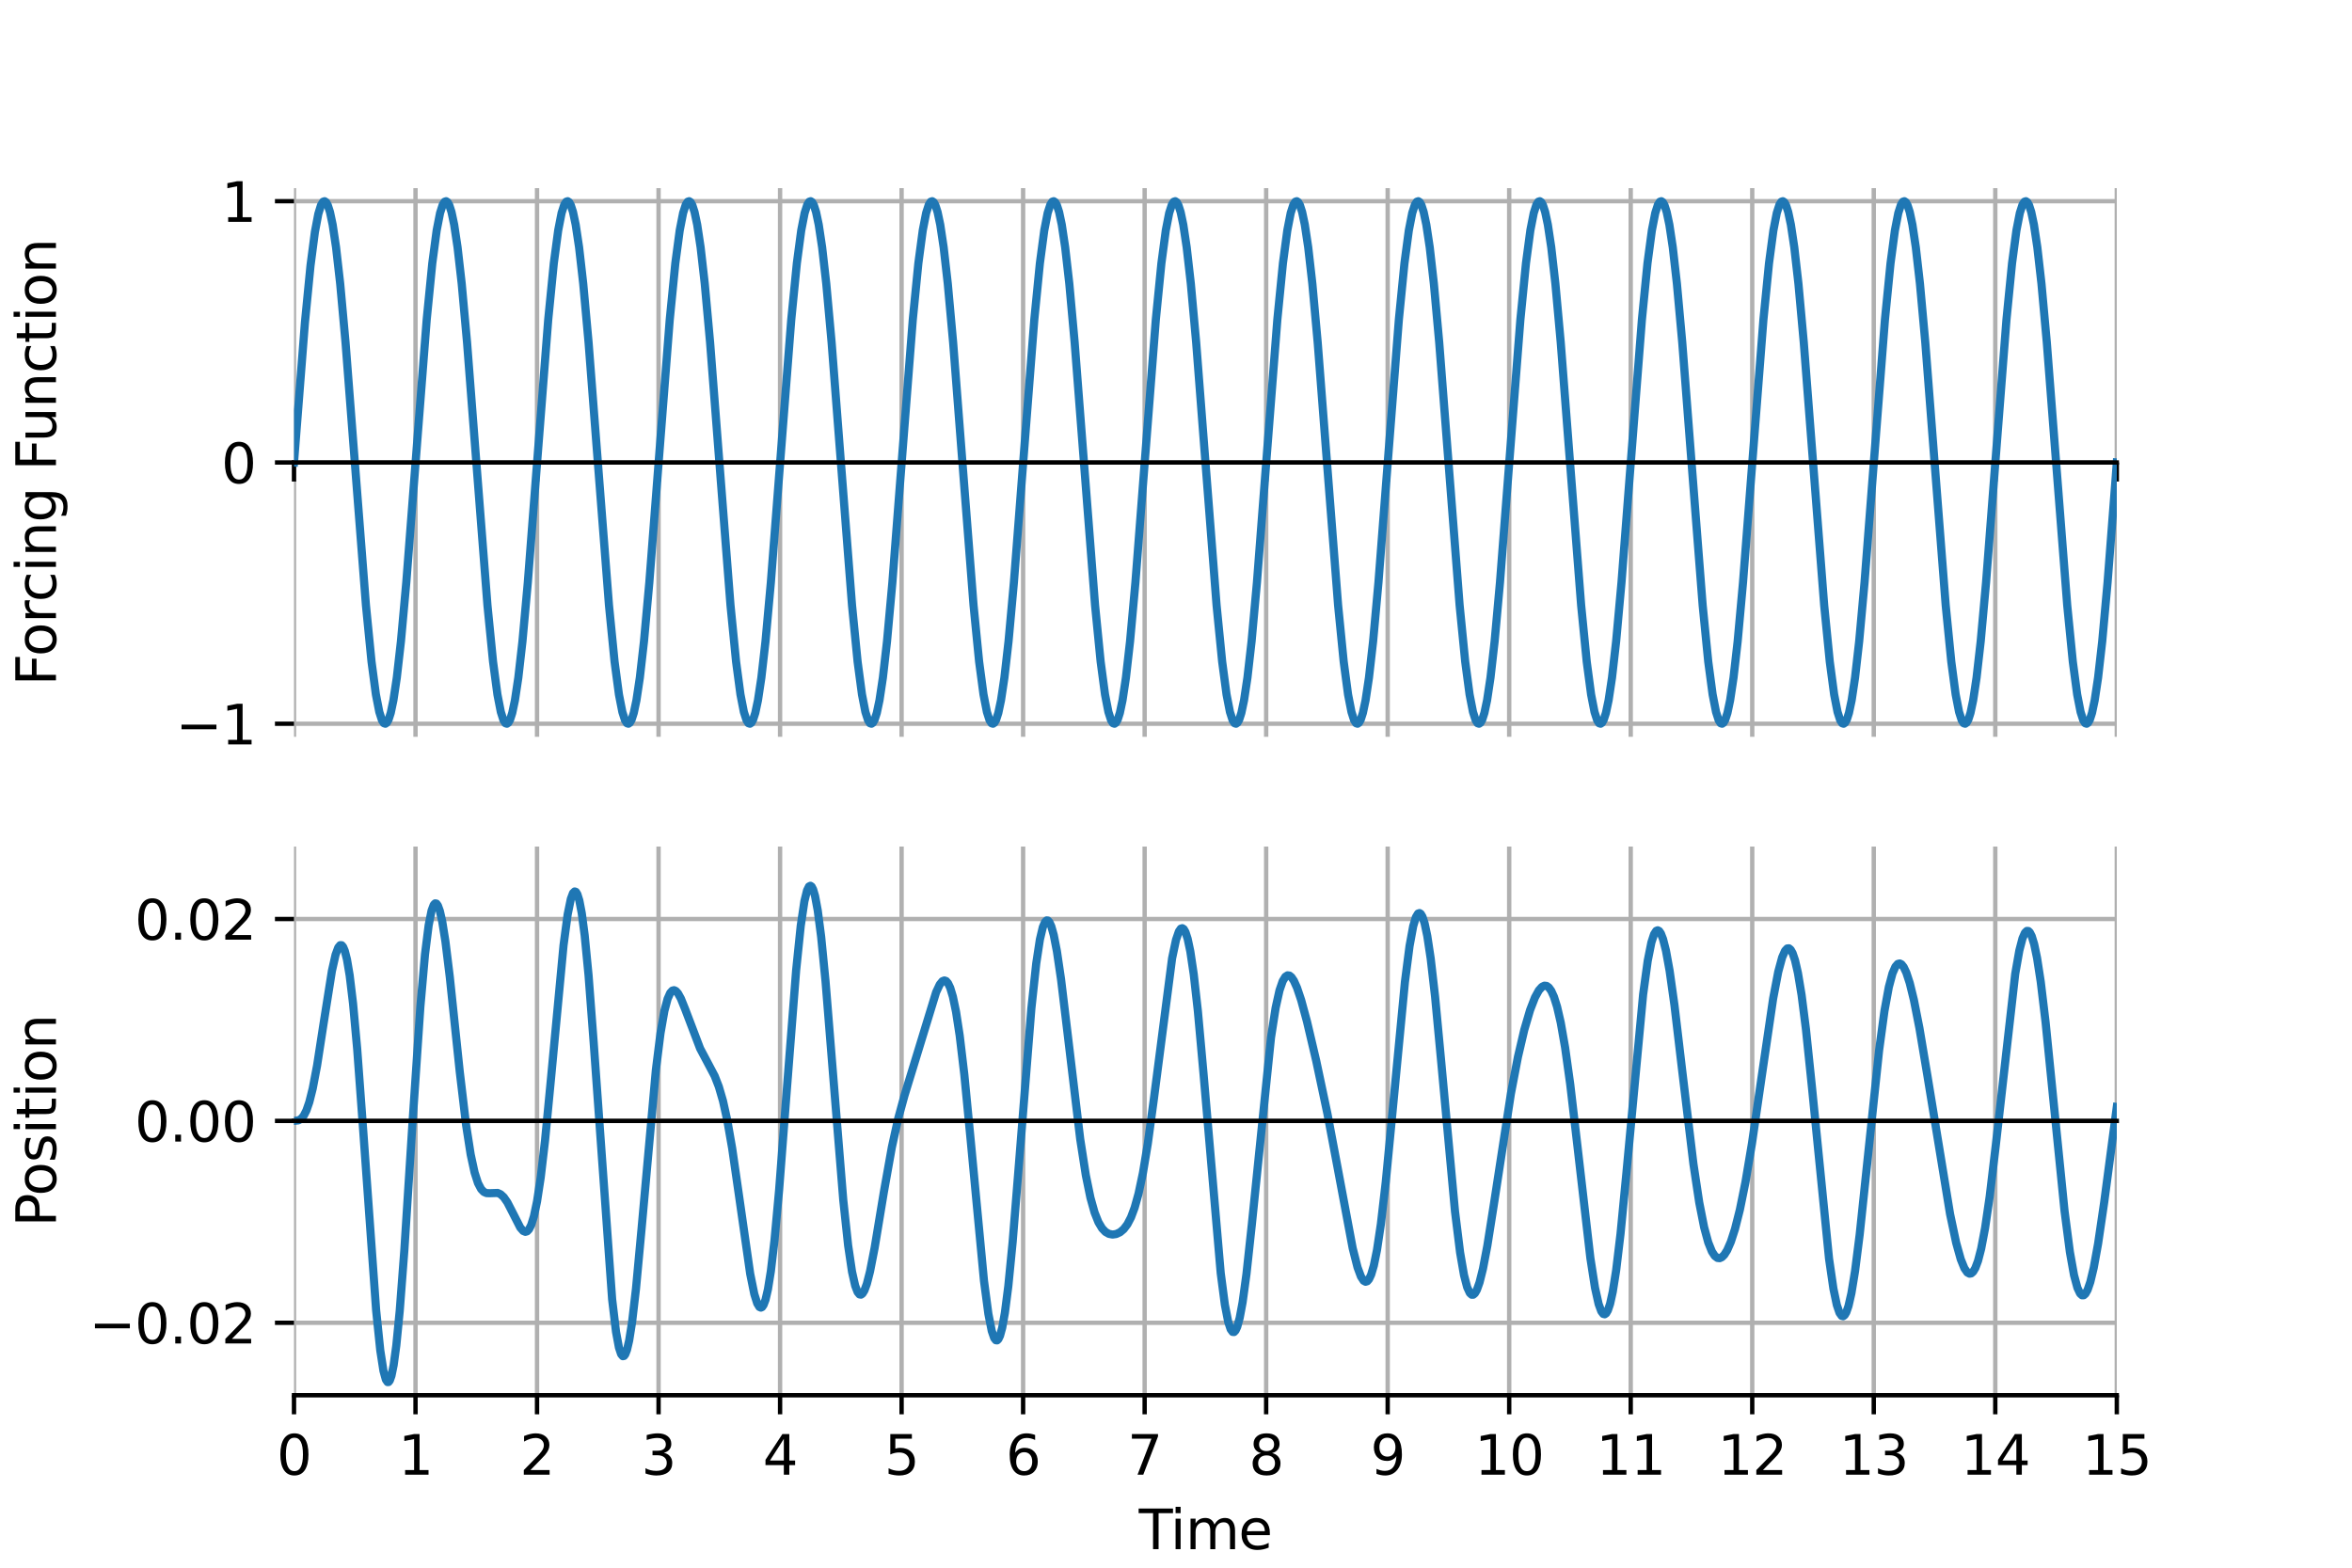 <?xml version="1.0" encoding="utf-8" standalone="no"?>
<!DOCTYPE svg PUBLIC "-//W3C//DTD SVG 1.1//EN"
  "http://www.w3.org/Graphics/SVG/1.1/DTD/svg11.dtd">
<svg xmlns:xlink="http://www.w3.org/1999/xlink" width="432pt" height="288pt" viewBox="0 0 432 288" xmlns="http://www.w3.org/2000/svg" version="1.1">
 <defs>
  <style type="text/css">*{stroke-linejoin: round; stroke-linecap: butt}</style>
 </defs>
 <g id="figure_1">
  <g id="patch_1">
   <path d="M 0 288 
L 432 288 
L 432 0 
L 0 0 
z
" style="fill: #ffffff"/>
  </g>
  <g id="axes_1">
   <g id="patch_2">
    <path d="M 54 135.36 
L 388.8 135.36 
L 388.8 34.56 
L 54 34.56 
z
" style="fill: #ffffff"/>
   </g>
   <g id="matplotlib.axis_1">
    <g id="xtick_1">
     <g id="line2d_1">
      <path d="M 54 135.36 
L 54 34.56 
" clip-path="url(#p46462c9d34)" style="fill: none; stroke: #b0b0b0; stroke-width: 0.8; stroke-linecap: square"/>
     </g>
     <g id="line2d_2">
      <defs>
       <path id="m6d10fbc8a6" d="M 0 0 
L 0 3.5 
" style="stroke: #000000; stroke-width: 0.8"/>
      </defs>
      <g>
       <use xlink:href="#m6d10fbc8a6" x="54" y="84.96" style="stroke: #000000; stroke-width: 0.8"/>
      </g>
     </g>
    </g>
    <g id="xtick_2">
     <g id="line2d_3">
      <path d="M 76.32 135.36 
L 76.32 34.56 
" clip-path="url(#p46462c9d34)" style="fill: none; stroke: #b0b0b0; stroke-width: 0.8; stroke-linecap: square"/>
     </g>
     <g id="line2d_4">
      <g>
       <use xlink:href="#m6d10fbc8a6" x="76.32" y="84.96" style="stroke: #000000; stroke-width: 0.8"/>
      </g>
     </g>
    </g>
    <g id="xtick_3">
     <g id="line2d_5">
      <path d="M 98.64 135.36 
L 98.64 34.56 
" clip-path="url(#p46462c9d34)" style="fill: none; stroke: #b0b0b0; stroke-width: 0.8; stroke-linecap: square"/>
     </g>
     <g id="line2d_6">
      <g>
       <use xlink:href="#m6d10fbc8a6" x="98.64" y="84.96" style="stroke: #000000; stroke-width: 0.8"/>
      </g>
     </g>
    </g>
    <g id="xtick_4">
     <g id="line2d_7">
      <path d="M 120.96 135.36 
L 120.96 34.56 
" clip-path="url(#p46462c9d34)" style="fill: none; stroke: #b0b0b0; stroke-width: 0.8; stroke-linecap: square"/>
     </g>
     <g id="line2d_8">
      <g>
       <use xlink:href="#m6d10fbc8a6" x="120.96" y="84.96" style="stroke: #000000; stroke-width: 0.8"/>
      </g>
     </g>
    </g>
    <g id="xtick_5">
     <g id="line2d_9">
      <path d="M 143.28 135.36 
L 143.28 34.56 
" clip-path="url(#p46462c9d34)" style="fill: none; stroke: #b0b0b0; stroke-width: 0.8; stroke-linecap: square"/>
     </g>
     <g id="line2d_10">
      <g>
       <use xlink:href="#m6d10fbc8a6" x="143.28" y="84.96" style="stroke: #000000; stroke-width: 0.8"/>
      </g>
     </g>
    </g>
    <g id="xtick_6">
     <g id="line2d_11">
      <path d="M 165.6 135.36 
L 165.6 34.56 
" clip-path="url(#p46462c9d34)" style="fill: none; stroke: #b0b0b0; stroke-width: 0.8; stroke-linecap: square"/>
     </g>
     <g id="line2d_12">
      <g>
       <use xlink:href="#m6d10fbc8a6" x="165.6" y="84.96" style="stroke: #000000; stroke-width: 0.8"/>
      </g>
     </g>
    </g>
    <g id="xtick_7">
     <g id="line2d_13">
      <path d="M 187.92 135.36 
L 187.92 34.56 
" clip-path="url(#p46462c9d34)" style="fill: none; stroke: #b0b0b0; stroke-width: 0.8; stroke-linecap: square"/>
     </g>
     <g id="line2d_14">
      <g>
       <use xlink:href="#m6d10fbc8a6" x="187.92" y="84.96" style="stroke: #000000; stroke-width: 0.8"/>
      </g>
     </g>
    </g>
    <g id="xtick_8">
     <g id="line2d_15">
      <path d="M 210.24 135.36 
L 210.24 34.56 
" clip-path="url(#p46462c9d34)" style="fill: none; stroke: #b0b0b0; stroke-width: 0.8; stroke-linecap: square"/>
     </g>
     <g id="line2d_16">
      <g>
       <use xlink:href="#m6d10fbc8a6" x="210.24" y="84.96" style="stroke: #000000; stroke-width: 0.8"/>
      </g>
     </g>
    </g>
    <g id="xtick_9">
     <g id="line2d_17">
      <path d="M 232.56 135.36 
L 232.56 34.56 
" clip-path="url(#p46462c9d34)" style="fill: none; stroke: #b0b0b0; stroke-width: 0.8; stroke-linecap: square"/>
     </g>
     <g id="line2d_18">
      <g>
       <use xlink:href="#m6d10fbc8a6" x="232.56" y="84.96" style="stroke: #000000; stroke-width: 0.8"/>
      </g>
     </g>
    </g>
    <g id="xtick_10">
     <g id="line2d_19">
      <path d="M 254.88 135.36 
L 254.88 34.56 
" clip-path="url(#p46462c9d34)" style="fill: none; stroke: #b0b0b0; stroke-width: 0.8; stroke-linecap: square"/>
     </g>
     <g id="line2d_20">
      <g>
       <use xlink:href="#m6d10fbc8a6" x="254.88" y="84.96" style="stroke: #000000; stroke-width: 0.8"/>
      </g>
     </g>
    </g>
    <g id="xtick_11">
     <g id="line2d_21">
      <path d="M 277.2 135.36 
L 277.2 34.56 
" clip-path="url(#p46462c9d34)" style="fill: none; stroke: #b0b0b0; stroke-width: 0.8; stroke-linecap: square"/>
     </g>
     <g id="line2d_22">
      <g>
       <use xlink:href="#m6d10fbc8a6" x="277.2" y="84.96" style="stroke: #000000; stroke-width: 0.8"/>
      </g>
     </g>
    </g>
    <g id="xtick_12">
     <g id="line2d_23">
      <path d="M 299.52 135.36 
L 299.52 34.56 
" clip-path="url(#p46462c9d34)" style="fill: none; stroke: #b0b0b0; stroke-width: 0.8; stroke-linecap: square"/>
     </g>
     <g id="line2d_24">
      <g>
       <use xlink:href="#m6d10fbc8a6" x="299.52" y="84.96" style="stroke: #000000; stroke-width: 0.8"/>
      </g>
     </g>
    </g>
    <g id="xtick_13">
     <g id="line2d_25">
      <path d="M 321.84 135.36 
L 321.84 34.56 
" clip-path="url(#p46462c9d34)" style="fill: none; stroke: #b0b0b0; stroke-width: 0.8; stroke-linecap: square"/>
     </g>
     <g id="line2d_26">
      <g>
       <use xlink:href="#m6d10fbc8a6" x="321.84" y="84.96" style="stroke: #000000; stroke-width: 0.8"/>
      </g>
     </g>
    </g>
    <g id="xtick_14">
     <g id="line2d_27">
      <path d="M 344.16 135.36 
L 344.16 34.56 
" clip-path="url(#p46462c9d34)" style="fill: none; stroke: #b0b0b0; stroke-width: 0.8; stroke-linecap: square"/>
     </g>
     <g id="line2d_28">
      <g>
       <use xlink:href="#m6d10fbc8a6" x="344.16" y="84.96" style="stroke: #000000; stroke-width: 0.8"/>
      </g>
     </g>
    </g>
    <g id="xtick_15">
     <g id="line2d_29">
      <path d="M 366.48 135.36 
L 366.48 34.56 
" clip-path="url(#p46462c9d34)" style="fill: none; stroke: #b0b0b0; stroke-width: 0.8; stroke-linecap: square"/>
     </g>
     <g id="line2d_30">
      <g>
       <use xlink:href="#m6d10fbc8a6" x="366.48" y="84.96" style="stroke: #000000; stroke-width: 0.8"/>
      </g>
     </g>
    </g>
    <g id="xtick_16">
     <g id="line2d_31">
      <path d="M 388.8 135.36 
L 388.8 34.56 
" clip-path="url(#p46462c9d34)" style="fill: none; stroke: #b0b0b0; stroke-width: 0.8; stroke-linecap: square"/>
     </g>
     <g id="line2d_32">
      <g>
       <use xlink:href="#m6d10fbc8a6" x="388.8" y="84.96" style="stroke: #000000; stroke-width: 0.8"/>
      </g>
     </g>
    </g>
   </g>
   <g id="matplotlib.axis_2">
    <g id="ytick_1">
     <g id="line2d_33">
      <path d="M 54 132.96 
L 388.8 132.96 
" clip-path="url(#p46462c9d34)" style="fill: none; stroke: #b0b0b0; stroke-width: 0.8; stroke-linecap: square"/>
     </g>
     <g id="line2d_34">
      <defs>
       <path id="mba68d462a0" d="M 0 0 
L -3.5 0 
" style="stroke: #000000; stroke-width: 0.8"/>
      </defs>
      <g>
       <use xlink:href="#mba68d462a0" x="54" y="132.96" style="stroke: #000000; stroke-width: 0.8"/>
      </g>
     </g>
     <g id="text_1">
      <!-- −1 -->
      <g transform="translate(32.258 136.759) scale(0.1 -0.1)">
       <defs>
        <path id="DejaVuSans-2212" d="M 678 2272 
L 4684 2272 
L 4684 1741 
L 678 1741 
L 678 2272 
z
" transform="scale(0.016)"/>
        <path id="DejaVuSans-31" d="M 794 531 
L 1825 531 
L 1825 4091 
L 703 3866 
L 703 4441 
L 1819 4666 
L 2450 4666 
L 2450 531 
L 3481 531 
L 3481 0 
L 794 0 
L 794 531 
z
" transform="scale(0.016)"/>
       </defs>
       <use xlink:href="#DejaVuSans-2212"/>
       <use xlink:href="#DejaVuSans-31" transform="translate(83.789 0)"/>
      </g>
     </g>
    </g>
    <g id="ytick_2">
     <g id="line2d_35">
      <path d="M 54 84.96 
L 388.8 84.96 
" clip-path="url(#p46462c9d34)" style="fill: none; stroke: #b0b0b0; stroke-width: 0.8; stroke-linecap: square"/>
     </g>
     <g id="line2d_36">
      <g>
       <use xlink:href="#mba68d462a0" x="54" y="84.96" style="stroke: #000000; stroke-width: 0.8"/>
      </g>
     </g>
     <g id="text_2">
      <!-- 0 -->
      <g transform="translate(40.638 88.759) scale(0.1 -0.1)">
       <defs>
        <path id="DejaVuSans-30" d="M 2034 4250 
Q 1547 4250 1301 3770 
Q 1056 3291 1056 2328 
Q 1056 1369 1301 889 
Q 1547 409 2034 409 
Q 2525 409 2770 889 
Q 3016 1369 3016 2328 
Q 3016 3291 2770 3770 
Q 2525 4250 2034 4250 
z
M 2034 4750 
Q 2819 4750 3233 4129 
Q 3647 3509 3647 2328 
Q 3647 1150 3233 529 
Q 2819 -91 2034 -91 
Q 1250 -91 836 529 
Q 422 1150 422 2328 
Q 422 3509 836 4129 
Q 1250 4750 2034 4750 
z
" transform="scale(0.016)"/>
       </defs>
       <use xlink:href="#DejaVuSans-30"/>
      </g>
     </g>
    </g>
    <g id="ytick_3">
     <g id="line2d_37">
      <path d="M 54 36.96 
L 388.8 36.96 
" clip-path="url(#p46462c9d34)" style="fill: none; stroke: #b0b0b0; stroke-width: 0.8; stroke-linecap: square"/>
     </g>
     <g id="line2d_38">
      <g>
       <use xlink:href="#mba68d462a0" x="54" y="36.96" style="stroke: #000000; stroke-width: 0.8"/>
      </g>
     </g>
     <g id="text_3">
      <!-- 1 -->
      <g transform="translate(40.638 40.759) scale(0.1 -0.1)">
       <use xlink:href="#DejaVuSans-31"/>
      </g>
     </g>
    </g>
    <g id="text_4">
     <!-- Forcing Function -->
     <g transform="translate(10.275 125.992) rotate(-90) scale(0.1 -0.1)">
      <defs>
       <path id="DejaVuSans-46" d="M 628 4666 
L 3309 4666 
L 3309 4134 
L 1259 4134 
L 1259 2759 
L 3109 2759 
L 3109 2228 
L 1259 2228 
L 1259 0 
L 628 0 
L 628 4666 
z
" transform="scale(0.016)"/>
       <path id="DejaVuSans-6f" d="M 1959 3097 
Q 1497 3097 1228 2736 
Q 959 2375 959 1747 
Q 959 1119 1226 758 
Q 1494 397 1959 397 
Q 2419 397 2687 759 
Q 2956 1122 2956 1747 
Q 2956 2369 2687 2733 
Q 2419 3097 1959 3097 
z
M 1959 3584 
Q 2709 3584 3137 3096 
Q 3566 2609 3566 1747 
Q 3566 888 3137 398 
Q 2709 -91 1959 -91 
Q 1206 -91 779 398 
Q 353 888 353 1747 
Q 353 2609 779 3096 
Q 1206 3584 1959 3584 
z
" transform="scale(0.016)"/>
       <path id="DejaVuSans-72" d="M 2631 2963 
Q 2534 3019 2420 3045 
Q 2306 3072 2169 3072 
Q 1681 3072 1420 2755 
Q 1159 2438 1159 1844 
L 1159 0 
L 581 0 
L 581 3500 
L 1159 3500 
L 1159 2956 
Q 1341 3275 1631 3429 
Q 1922 3584 2338 3584 
Q 2397 3584 2469 3576 
Q 2541 3569 2628 3553 
L 2631 2963 
z
" transform="scale(0.016)"/>
       <path id="DejaVuSans-63" d="M 3122 3366 
L 3122 2828 
Q 2878 2963 2633 3030 
Q 2388 3097 2138 3097 
Q 1578 3097 1268 2742 
Q 959 2388 959 1747 
Q 959 1106 1268 751 
Q 1578 397 2138 397 
Q 2388 397 2633 464 
Q 2878 531 3122 666 
L 3122 134 
Q 2881 22 2623 -34 
Q 2366 -91 2075 -91 
Q 1284 -91 818 406 
Q 353 903 353 1747 
Q 353 2603 823 3093 
Q 1294 3584 2113 3584 
Q 2378 3584 2631 3529 
Q 2884 3475 3122 3366 
z
" transform="scale(0.016)"/>
       <path id="DejaVuSans-69" d="M 603 3500 
L 1178 3500 
L 1178 0 
L 603 0 
L 603 3500 
z
M 603 4863 
L 1178 4863 
L 1178 4134 
L 603 4134 
L 603 4863 
z
" transform="scale(0.016)"/>
       <path id="DejaVuSans-6e" d="M 3513 2113 
L 3513 0 
L 2938 0 
L 2938 2094 
Q 2938 2591 2744 2837 
Q 2550 3084 2163 3084 
Q 1697 3084 1428 2787 
Q 1159 2491 1159 1978 
L 1159 0 
L 581 0 
L 581 3500 
L 1159 3500 
L 1159 2956 
Q 1366 3272 1645 3428 
Q 1925 3584 2291 3584 
Q 2894 3584 3203 3211 
Q 3513 2838 3513 2113 
z
" transform="scale(0.016)"/>
       <path id="DejaVuSans-67" d="M 2906 1791 
Q 2906 2416 2648 2759 
Q 2391 3103 1925 3103 
Q 1463 3103 1205 2759 
Q 947 2416 947 1791 
Q 947 1169 1205 825 
Q 1463 481 1925 481 
Q 2391 481 2648 825 
Q 2906 1169 2906 1791 
z
M 3481 434 
Q 3481 -459 3084 -895 
Q 2688 -1331 1869 -1331 
Q 1566 -1331 1297 -1286 
Q 1028 -1241 775 -1147 
L 775 -588 
Q 1028 -725 1275 -790 
Q 1522 -856 1778 -856 
Q 2344 -856 2625 -561 
Q 2906 -266 2906 331 
L 2906 616 
Q 2728 306 2450 153 
Q 2172 0 1784 0 
Q 1141 0 747 490 
Q 353 981 353 1791 
Q 353 2603 747 3093 
Q 1141 3584 1784 3584 
Q 2172 3584 2450 3431 
Q 2728 3278 2906 2969 
L 2906 3500 
L 3481 3500 
L 3481 434 
z
" transform="scale(0.016)"/>
       <path id="DejaVuSans-20" transform="scale(0.016)"/>
       <path id="DejaVuSans-75" d="M 544 1381 
L 544 3500 
L 1119 3500 
L 1119 1403 
Q 1119 906 1312 657 
Q 1506 409 1894 409 
Q 2359 409 2629 706 
Q 2900 1003 2900 1516 
L 2900 3500 
L 3475 3500 
L 3475 0 
L 2900 0 
L 2900 538 
Q 2691 219 2414 64 
Q 2138 -91 1772 -91 
Q 1169 -91 856 284 
Q 544 659 544 1381 
z
M 1991 3584 
L 1991 3584 
z
" transform="scale(0.016)"/>
       <path id="DejaVuSans-74" d="M 1172 4494 
L 1172 3500 
L 2356 3500 
L 2356 3053 
L 1172 3053 
L 1172 1153 
Q 1172 725 1289 603 
Q 1406 481 1766 481 
L 2356 481 
L 2356 0 
L 1766 0 
Q 1100 0 847 248 
Q 594 497 594 1153 
L 594 3053 
L 172 3053 
L 172 3500 
L 594 3500 
L 594 4494 
L 1172 4494 
z
" transform="scale(0.016)"/>
      </defs>
      <use xlink:href="#DejaVuSans-46"/>
      <use xlink:href="#DejaVuSans-6f" transform="translate(53.895 0)"/>
      <use xlink:href="#DejaVuSans-72" transform="translate(115.076 0)"/>
      <use xlink:href="#DejaVuSans-63" transform="translate(153.939 0)"/>
      <use xlink:href="#DejaVuSans-69" transform="translate(208.92 0)"/>
      <use xlink:href="#DejaVuSans-6e" transform="translate(236.703 0)"/>
      <use xlink:href="#DejaVuSans-67" transform="translate(300.082 0)"/>
      <use xlink:href="#DejaVuSans-20" transform="translate(363.559 0)"/>
      <use xlink:href="#DejaVuSans-46" transform="translate(395.346 0)"/>
      <use xlink:href="#DejaVuSans-75" transform="translate(447.365 0)"/>
      <use xlink:href="#DejaVuSans-6e" transform="translate(510.744 0)"/>
      <use xlink:href="#DejaVuSans-63" transform="translate(574.123 0)"/>
      <use xlink:href="#DejaVuSans-74" transform="translate(629.104 0)"/>
      <use xlink:href="#DejaVuSans-69" transform="translate(668.312 0)"/>
      <use xlink:href="#DejaVuSans-6f" transform="translate(696.096 0)"/>
      <use xlink:href="#DejaVuSans-6e" transform="translate(757.277 0)"/>
     </g>
    </g>
   </g>
   <g id="line2d_39">
    <path d="M 54 84.96 
L 56.009 59.24 
L 57.036 48.756 
L 57.839 42.61 
L 58.464 39.309 
L 58.955 37.701 
L 59.357 37.055 
L 59.625 36.964 
L 59.892 37.146 
L 60.205 37.701 
L 60.607 38.951 
L 61.098 41.275 
L 61.723 45.43 
L 62.482 52.102 
L 63.464 62.9 
L 64.937 81.946 
L 67.213 111.187 
L 68.24 121.557 
L 69.044 127.591 
L 69.669 130.793 
L 70.16 132.321 
L 70.517 132.865 
L 70.785 132.956 
L 71.052 132.774 
L 71.365 132.219 
L 71.767 130.969 
L 72.258 128.645 
L 72.883 124.49 
L 73.642 117.818 
L 74.624 107.02 
L 76.097 87.974 
L 78.373 58.733 
L 79.4 48.363 
L 80.204 42.329 
L 80.829 39.127 
L 81.32 37.599 
L 81.677 37.055 
L 81.945 36.964 
L 82.212 37.146 
L 82.525 37.701 
L 82.927 38.951 
L 83.418 41.275 
L 84.043 45.43 
L 84.802 52.102 
L 85.784 62.9 
L 87.257 81.946 
L 89.533 111.187 
L 90.56 121.557 
L 91.364 127.591 
L 91.989 130.793 
L 92.48 132.321 
L 92.837 132.865 
L 93.105 132.956 
L 93.372 132.774 
L 93.685 132.219 
L 94.087 130.969 
L 94.578 128.645 
L 95.203 124.49 
L 95.962 117.818 
L 96.944 107.02 
L 98.417 87.974 
L 100.693 58.733 
L 101.72 48.363 
L 102.524 42.329 
L 103.149 39.127 
L 103.64 37.599 
L 103.997 37.055 
L 104.265 36.964 
L 104.532 37.146 
L 104.845 37.701 
L 105.247 38.951 
L 105.738 41.275 
L 106.363 45.43 
L 107.122 52.102 
L 108.104 62.9 
L 109.577 81.946 
L 111.853 111.187 
L 112.88 121.557 
L 113.684 127.591 
L 114.309 130.793 
L 114.8 132.321 
L 115.157 132.865 
L 115.425 132.956 
L 115.692 132.774 
L 116.005 132.219 
L 116.407 130.969 
L 116.898 128.645 
L 117.523 124.49 
L 118.282 117.818 
L 119.264 107.02 
L 120.737 87.974 
L 123.013 58.733 
L 124.04 48.363 
L 124.844 42.329 
L 125.469 39.127 
L 125.96 37.599 
L 126.317 37.055 
L 126.585 36.964 
L 126.852 37.146 
L 127.165 37.701 
L 127.567 38.951 
L 128.058 41.275 
L 128.683 45.43 
L 129.442 52.102 
L 130.424 62.9 
L 131.897 81.946 
L 134.173 111.187 
L 135.2 121.557 
L 136.004 127.591 
L 136.629 130.793 
L 137.12 132.321 
L 137.477 132.865 
L 137.745 132.956 
L 138.012 132.774 
L 138.325 132.219 
L 138.727 130.969 
L 139.218 128.645 
L 139.843 124.49 
L 140.602 117.818 
L 141.584 107.02 
L 143.057 87.974 
L 145.333 58.733 
L 146.36 48.363 
L 147.164 42.329 
L 147.789 39.127 
L 148.28 37.599 
L 148.637 37.055 
L 148.905 36.964 
L 149.172 37.146 
L 149.485 37.701 
L 149.887 38.951 
L 150.378 41.275 
L 151.003 45.43 
L 151.762 52.102 
L 152.744 62.9 
L 154.217 81.946 
L 156.493 111.187 
L 157.52 121.557 
L 158.324 127.591 
L 158.949 130.793 
L 159.44 132.321 
L 159.797 132.865 
L 160.065 132.956 
L 160.332 132.774 
L 160.645 132.219 
L 161.047 130.969 
L 161.538 128.645 
L 162.163 124.49 
L 162.922 117.818 
L 163.904 107.02 
L 165.377 87.974 
L 167.653 58.733 
L 168.68 48.363 
L 169.484 42.329 
L 170.109 39.127 
L 170.6 37.599 
L 170.957 37.055 
L 171.225 36.964 
L 171.492 37.146 
L 171.805 37.701 
L 172.207 38.951 
L 172.698 41.275 
L 173.323 45.43 
L 174.082 52.102 
L 175.064 62.9 
L 176.537 81.946 
L 178.813 111.187 
L 179.84 121.557 
L 180.644 127.591 
L 181.269 130.793 
L 181.76 132.321 
L 182.117 132.865 
L 182.385 132.956 
L 182.652 132.774 
L 182.965 132.219 
L 183.367 130.969 
L 183.858 128.645 
L 184.483 124.49 
L 185.242 117.818 
L 186.224 107.02 
L 187.697 87.974 
L 189.973 58.733 
L 191 48.363 
L 191.804 42.329 
L 192.429 39.127 
L 192.92 37.599 
L 193.277 37.055 
L 193.545 36.964 
L 193.812 37.146 
L 194.125 37.701 
L 194.527 38.951 
L 195.018 41.275 
L 195.643 45.43 
L 196.402 52.102 
L 197.384 62.9 
L 198.857 81.946 
L 201.133 111.187 
L 202.16 121.557 
L 202.964 127.591 
L 203.589 130.793 
L 204.08 132.321 
L 204.437 132.865 
L 204.705 132.956 
L 204.972 132.774 
L 205.285 132.219 
L 205.687 130.969 
L 206.178 128.645 
L 206.803 124.49 
L 207.562 117.818 
L 208.544 107.02 
L 210.017 87.974 
L 212.293 58.733 
L 213.32 48.363 
L 214.124 42.329 
L 214.749 39.127 
L 215.24 37.599 
L 215.597 37.055 
L 215.865 36.964 
L 216.132 37.146 
L 216.445 37.701 
L 216.847 38.951 
L 217.338 41.275 
L 217.963 45.43 
L 218.722 52.102 
L 219.704 62.9 
L 221.177 81.946 
L 223.453 111.187 
L 224.48 121.557 
L 225.284 127.591 
L 225.909 130.793 
L 226.4 132.321 
L 226.757 132.865 
L 227.025 132.956 
L 227.292 132.774 
L 227.605 132.219 
L 228.007 130.969 
L 228.498 128.645 
L 229.123 124.49 
L 229.882 117.818 
L 230.864 107.02 
L 232.337 87.974 
L 234.613 58.733 
L 235.64 48.363 
L 236.444 42.329 
L 237.069 39.127 
L 237.56 37.599 
L 237.917 37.055 
L 238.185 36.964 
L 238.452 37.146 
L 238.765 37.701 
L 239.167 38.951 
L 239.658 41.275 
L 240.283 45.43 
L 241.042 52.102 
L 242.024 62.9 
L 243.497 81.946 
L 245.773 111.187 
L 246.8 121.557 
L 247.604 127.591 
L 248.229 130.793 
L 248.72 132.321 
L 249.077 132.865 
L 249.345 132.956 
L 249.612 132.774 
L 249.925 132.219 
L 250.327 130.969 
L 250.818 128.645 
L 251.443 124.49 
L 252.202 117.818 
L 253.184 107.02 
L 254.657 87.974 
L 256.933 58.733 
L 257.96 48.363 
L 258.764 42.329 
L 259.389 39.127 
L 259.88 37.599 
L 260.237 37.055 
L 260.505 36.964 
L 260.772 37.146 
L 261.085 37.701 
L 261.487 38.951 
L 261.978 41.275 
L 262.603 45.43 
L 263.362 52.102 
L 264.344 62.9 
L 265.817 81.946 
L 268.093 111.187 
L 269.12 121.557 
L 269.924 127.591 
L 270.549 130.793 
L 271.04 132.321 
L 271.397 132.865 
L 271.665 132.956 
L 271.932 132.774 
L 272.245 132.219 
L 272.647 130.969 
L 273.138 128.645 
L 273.763 124.49 
L 274.522 117.818 
L 275.504 107.02 
L 276.977 87.974 
L 279.253 58.733 
L 280.28 48.363 
L 281.084 42.329 
L 281.709 39.127 
L 282.2 37.599 
L 282.557 37.055 
L 282.825 36.964 
L 283.092 37.146 
L 283.405 37.701 
L 283.807 38.951 
L 284.298 41.275 
L 284.923 45.43 
L 285.682 52.102 
L 286.664 62.9 
L 288.137 81.946 
L 290.413 111.187 
L 291.44 121.557 
L 292.244 127.591 
L 292.869 130.793 
L 293.36 132.321 
L 293.717 132.865 
L 293.985 132.956 
L 294.252 132.774 
L 294.565 132.219 
L 294.967 130.969 
L 295.458 128.645 
L 296.083 124.49 
L 296.842 117.818 
L 297.824 107.02 
L 299.297 87.974 
L 301.573 58.733 
L 302.6 48.363 
L 303.404 42.329 
L 304.029 39.127 
L 304.52 37.599 
L 304.877 37.055 
L 305.145 36.964 
L 305.412 37.146 
L 305.725 37.701 
L 306.127 38.951 
L 306.618 41.275 
L 307.243 45.43 
L 308.002 52.102 
L 308.984 62.9 
L 310.457 81.946 
L 312.733 111.187 
L 313.76 121.557 
L 314.564 127.591 
L 315.189 130.793 
L 315.68 132.321 
L 316.037 132.865 
L 316.305 132.956 
L 316.572 132.774 
L 316.885 132.219 
L 317.287 130.969 
L 317.778 128.645 
L 318.403 124.49 
L 319.162 117.818 
L 320.144 107.02 
L 321.617 87.974 
L 323.893 58.733 
L 324.92 48.363 
L 325.724 42.329 
L 326.349 39.127 
L 326.84 37.599 
L 327.197 37.055 
L 327.465 36.964 
L 327.732 37.146 
L 328.045 37.701 
L 328.447 38.951 
L 328.938 41.275 
L 329.563 45.43 
L 330.322 52.102 
L 331.304 62.9 
L 332.777 81.946 
L 335.053 111.187 
L 336.08 121.557 
L 336.884 127.591 
L 337.509 130.793 
L 338 132.321 
L 338.357 132.865 
L 338.625 132.956 
L 338.892 132.774 
L 339.205 132.219 
L 339.607 130.969 
L 340.098 128.645 
L 340.723 124.49 
L 341.482 117.818 
L 342.464 107.02 
L 343.937 87.974 
L 346.213 58.733 
L 347.24 48.363 
L 348.044 42.329 
L 348.669 39.127 
L 349.16 37.599 
L 349.517 37.055 
L 349.785 36.964 
L 350.052 37.146 
L 350.365 37.701 
L 350.767 38.951 
L 351.258 41.275 
L 351.883 45.43 
L 352.642 52.102 
L 353.624 62.9 
L 355.097 81.946 
L 357.373 111.187 
L 358.4 121.557 
L 359.204 127.591 
L 359.829 130.793 
L 360.32 132.321 
L 360.677 132.865 
L 360.945 132.956 
L 361.212 132.774 
L 361.525 132.219 
L 361.927 130.969 
L 362.418 128.645 
L 363.043 124.49 
L 363.802 117.818 
L 364.784 107.02 
L 366.257 87.974 
L 368.533 58.733 
L 369.56 48.363 
L 370.364 42.329 
L 370.989 39.127 
L 371.48 37.599 
L 371.837 37.055 
L 372.105 36.964 
L 372.372 37.146 
L 372.685 37.701 
L 373.087 38.951 
L 373.578 41.275 
L 374.203 45.43 
L 374.962 52.102 
L 375.944 62.9 
L 377.417 81.946 
L 379.693 111.187 
L 380.72 121.557 
L 381.524 127.591 
L 382.149 130.793 
L 382.64 132.321 
L 382.997 132.865 
L 383.265 132.956 
L 383.532 132.774 
L 383.845 132.219 
L 384.247 130.969 
L 384.738 128.645 
L 385.363 124.49 
L 386.122 117.818 
L 387.104 107.02 
L 388.577 87.974 
L 388.8 84.96 
L 388.8 84.96 
" clip-path="url(#p46462c9d34)" style="fill: none; stroke: #1f77b4; stroke-width: 1.5; stroke-linecap: square"/>
   </g>
   <g id="patch_3">
    <path d="M 54 135.36 
L 54 34.56 
" style="fill: none"/>
   </g>
   <g id="patch_4">
    <path d="M 388.8 135.36 
L 388.8 34.56 
" style="fill: none"/>
   </g>
   <g id="patch_5">
    <path d="M 54 84.96 
L 388.8 84.96 
" style="fill: none; stroke: #000000; stroke-width: 0.8; stroke-linejoin: miter; stroke-linecap: square"/>
   </g>
   <g id="patch_6">
    <path d="M 54 34.56 
L 388.8 34.56 
" style="fill: none"/>
   </g>
  </g>
  <g id="axes_2">
   <g id="patch_7">
    <path d="M 54 256.32 
L 388.8 256.32 
L 388.8 155.52 
L 54 155.52 
z
" style="fill: #ffffff"/>
   </g>
   <g id="matplotlib.axis_3">
    <g id="xtick_17">
     <g id="line2d_40">
      <path d="M 54 256.32 
L 54 155.52 
" clip-path="url(#pef8a8a1471)" style="fill: none; stroke: #b0b0b0; stroke-width: 0.8; stroke-linecap: square"/>
     </g>
     <g id="line2d_41">
      <g>
       <use xlink:href="#m6d10fbc8a6" x="54" y="256.32" style="stroke: #000000; stroke-width: 0.8"/>
      </g>
     </g>
     <g id="text_5">
      <!-- 0 -->
      <g transform="translate(50.819 270.918) scale(0.1 -0.1)">
       <use xlink:href="#DejaVuSans-30"/>
      </g>
     </g>
    </g>
    <g id="xtick_18">
     <g id="line2d_42">
      <path d="M 76.32 256.32 
L 76.32 155.52 
" clip-path="url(#pef8a8a1471)" style="fill: none; stroke: #b0b0b0; stroke-width: 0.8; stroke-linecap: square"/>
     </g>
     <g id="line2d_43">
      <g>
       <use xlink:href="#m6d10fbc8a6" x="76.32" y="256.32" style="stroke: #000000; stroke-width: 0.8"/>
      </g>
     </g>
     <g id="text_6">
      <!-- 1 -->
      <g transform="translate(73.139 270.918) scale(0.1 -0.1)">
       <use xlink:href="#DejaVuSans-31"/>
      </g>
     </g>
    </g>
    <g id="xtick_19">
     <g id="line2d_44">
      <path d="M 98.64 256.32 
L 98.64 155.52 
" clip-path="url(#pef8a8a1471)" style="fill: none; stroke: #b0b0b0; stroke-width: 0.8; stroke-linecap: square"/>
     </g>
     <g id="line2d_45">
      <g>
       <use xlink:href="#m6d10fbc8a6" x="98.64" y="256.32" style="stroke: #000000; stroke-width: 0.8"/>
      </g>
     </g>
     <g id="text_7">
      <!-- 2 -->
      <g transform="translate(95.459 270.918) scale(0.1 -0.1)">
       <defs>
        <path id="DejaVuSans-32" d="M 1228 531 
L 3431 531 
L 3431 0 
L 469 0 
L 469 531 
Q 828 903 1448 1529 
Q 2069 2156 2228 2338 
Q 2531 2678 2651 2914 
Q 2772 3150 2772 3378 
Q 2772 3750 2511 3984 
Q 2250 4219 1831 4219 
Q 1534 4219 1204 4116 
Q 875 4013 500 3803 
L 500 4441 
Q 881 4594 1212 4672 
Q 1544 4750 1819 4750 
Q 2544 4750 2975 4387 
Q 3406 4025 3406 3419 
Q 3406 3131 3298 2873 
Q 3191 2616 2906 2266 
Q 2828 2175 2409 1742 
Q 1991 1309 1228 531 
z
" transform="scale(0.016)"/>
       </defs>
       <use xlink:href="#DejaVuSans-32"/>
      </g>
     </g>
    </g>
    <g id="xtick_20">
     <g id="line2d_46">
      <path d="M 120.96 256.32 
L 120.96 155.52 
" clip-path="url(#pef8a8a1471)" style="fill: none; stroke: #b0b0b0; stroke-width: 0.8; stroke-linecap: square"/>
     </g>
     <g id="line2d_47">
      <g>
       <use xlink:href="#m6d10fbc8a6" x="120.96" y="256.32" style="stroke: #000000; stroke-width: 0.8"/>
      </g>
     </g>
     <g id="text_8">
      <!-- 3 -->
      <g transform="translate(117.779 270.918) scale(0.1 -0.1)">
       <defs>
        <path id="DejaVuSans-33" d="M 2597 2516 
Q 3050 2419 3304 2112 
Q 3559 1806 3559 1356 
Q 3559 666 3084 287 
Q 2609 -91 1734 -91 
Q 1441 -91 1130 -33 
Q 819 25 488 141 
L 488 750 
Q 750 597 1062 519 
Q 1375 441 1716 441 
Q 2309 441 2620 675 
Q 2931 909 2931 1356 
Q 2931 1769 2642 2001 
Q 2353 2234 1838 2234 
L 1294 2234 
L 1294 2753 
L 1863 2753 
Q 2328 2753 2575 2939 
Q 2822 3125 2822 3475 
Q 2822 3834 2567 4026 
Q 2313 4219 1838 4219 
Q 1578 4219 1281 4162 
Q 984 4106 628 3988 
L 628 4550 
Q 988 4650 1302 4700 
Q 1616 4750 1894 4750 
Q 2613 4750 3031 4423 
Q 3450 4097 3450 3541 
Q 3450 3153 3228 2886 
Q 3006 2619 2597 2516 
z
" transform="scale(0.016)"/>
       </defs>
       <use xlink:href="#DejaVuSans-33"/>
      </g>
     </g>
    </g>
    <g id="xtick_21">
     <g id="line2d_48">
      <path d="M 143.28 256.32 
L 143.28 155.52 
" clip-path="url(#pef8a8a1471)" style="fill: none; stroke: #b0b0b0; stroke-width: 0.8; stroke-linecap: square"/>
     </g>
     <g id="line2d_49">
      <g>
       <use xlink:href="#m6d10fbc8a6" x="143.28" y="256.32" style="stroke: #000000; stroke-width: 0.8"/>
      </g>
     </g>
     <g id="text_9">
      <!-- 4 -->
      <g transform="translate(140.099 270.918) scale(0.1 -0.1)">
       <defs>
        <path id="DejaVuSans-34" d="M 2419 4116 
L 825 1625 
L 2419 1625 
L 2419 4116 
z
M 2253 4666 
L 3047 4666 
L 3047 1625 
L 3713 1625 
L 3713 1100 
L 3047 1100 
L 3047 0 
L 2419 0 
L 2419 1100 
L 313 1100 
L 313 1709 
L 2253 4666 
z
" transform="scale(0.016)"/>
       </defs>
       <use xlink:href="#DejaVuSans-34"/>
      </g>
     </g>
    </g>
    <g id="xtick_22">
     <g id="line2d_50">
      <path d="M 165.6 256.32 
L 165.6 155.52 
" clip-path="url(#pef8a8a1471)" style="fill: none; stroke: #b0b0b0; stroke-width: 0.8; stroke-linecap: square"/>
     </g>
     <g id="line2d_51">
      <g>
       <use xlink:href="#m6d10fbc8a6" x="165.6" y="256.32" style="stroke: #000000; stroke-width: 0.8"/>
      </g>
     </g>
     <g id="text_10">
      <!-- 5 -->
      <g transform="translate(162.419 270.918) scale(0.1 -0.1)">
       <defs>
        <path id="DejaVuSans-35" d="M 691 4666 
L 3169 4666 
L 3169 4134 
L 1269 4134 
L 1269 2991 
Q 1406 3038 1543 3061 
Q 1681 3084 1819 3084 
Q 2600 3084 3056 2656 
Q 3513 2228 3513 1497 
Q 3513 744 3044 326 
Q 2575 -91 1722 -91 
Q 1428 -91 1123 -41 
Q 819 9 494 109 
L 494 744 
Q 775 591 1075 516 
Q 1375 441 1709 441 
Q 2250 441 2565 725 
Q 2881 1009 2881 1497 
Q 2881 1984 2565 2268 
Q 2250 2553 1709 2553 
Q 1456 2553 1204 2497 
Q 953 2441 691 2322 
L 691 4666 
z
" transform="scale(0.016)"/>
       </defs>
       <use xlink:href="#DejaVuSans-35"/>
      </g>
     </g>
    </g>
    <g id="xtick_23">
     <g id="line2d_52">
      <path d="M 187.92 256.32 
L 187.92 155.52 
" clip-path="url(#pef8a8a1471)" style="fill: none; stroke: #b0b0b0; stroke-width: 0.8; stroke-linecap: square"/>
     </g>
     <g id="line2d_53">
      <g>
       <use xlink:href="#m6d10fbc8a6" x="187.92" y="256.32" style="stroke: #000000; stroke-width: 0.8"/>
      </g>
     </g>
     <g id="text_11">
      <!-- 6 -->
      <g transform="translate(184.739 270.918) scale(0.1 -0.1)">
       <defs>
        <path id="DejaVuSans-36" d="M 2113 2584 
Q 1688 2584 1439 2293 
Q 1191 2003 1191 1497 
Q 1191 994 1439 701 
Q 1688 409 2113 409 
Q 2538 409 2786 701 
Q 3034 994 3034 1497 
Q 3034 2003 2786 2293 
Q 2538 2584 2113 2584 
z
M 3366 4563 
L 3366 3988 
Q 3128 4100 2886 4159 
Q 2644 4219 2406 4219 
Q 1781 4219 1451 3797 
Q 1122 3375 1075 2522 
Q 1259 2794 1537 2939 
Q 1816 3084 2150 3084 
Q 2853 3084 3261 2657 
Q 3669 2231 3669 1497 
Q 3669 778 3244 343 
Q 2819 -91 2113 -91 
Q 1303 -91 875 529 
Q 447 1150 447 2328 
Q 447 3434 972 4092 
Q 1497 4750 2381 4750 
Q 2619 4750 2861 4703 
Q 3103 4656 3366 4563 
z
" transform="scale(0.016)"/>
       </defs>
       <use xlink:href="#DejaVuSans-36"/>
      </g>
     </g>
    </g>
    <g id="xtick_24">
     <g id="line2d_54">
      <path d="M 210.24 256.32 
L 210.24 155.52 
" clip-path="url(#pef8a8a1471)" style="fill: none; stroke: #b0b0b0; stroke-width: 0.8; stroke-linecap: square"/>
     </g>
     <g id="line2d_55">
      <g>
       <use xlink:href="#m6d10fbc8a6" x="210.24" y="256.32" style="stroke: #000000; stroke-width: 0.8"/>
      </g>
     </g>
     <g id="text_12">
      <!-- 7 -->
      <g transform="translate(207.059 270.918) scale(0.1 -0.1)">
       <defs>
        <path id="DejaVuSans-37" d="M 525 4666 
L 3525 4666 
L 3525 4397 
L 1831 0 
L 1172 0 
L 2766 4134 
L 525 4134 
L 525 4666 
z
" transform="scale(0.016)"/>
       </defs>
       <use xlink:href="#DejaVuSans-37"/>
      </g>
     </g>
    </g>
    <g id="xtick_25">
     <g id="line2d_56">
      <path d="M 232.56 256.32 
L 232.56 155.52 
" clip-path="url(#pef8a8a1471)" style="fill: none; stroke: #b0b0b0; stroke-width: 0.8; stroke-linecap: square"/>
     </g>
     <g id="line2d_57">
      <g>
       <use xlink:href="#m6d10fbc8a6" x="232.56" y="256.32" style="stroke: #000000; stroke-width: 0.8"/>
      </g>
     </g>
     <g id="text_13">
      <!-- 8 -->
      <g transform="translate(229.379 270.918) scale(0.1 -0.1)">
       <defs>
        <path id="DejaVuSans-38" d="M 2034 2216 
Q 1584 2216 1326 1975 
Q 1069 1734 1069 1313 
Q 1069 891 1326 650 
Q 1584 409 2034 409 
Q 2484 409 2743 651 
Q 3003 894 3003 1313 
Q 3003 1734 2745 1975 
Q 2488 2216 2034 2216 
z
M 1403 2484 
Q 997 2584 770 2862 
Q 544 3141 544 3541 
Q 544 4100 942 4425 
Q 1341 4750 2034 4750 
Q 2731 4750 3128 4425 
Q 3525 4100 3525 3541 
Q 3525 3141 3298 2862 
Q 3072 2584 2669 2484 
Q 3125 2378 3379 2068 
Q 3634 1759 3634 1313 
Q 3634 634 3220 271 
Q 2806 -91 2034 -91 
Q 1263 -91 848 271 
Q 434 634 434 1313 
Q 434 1759 690 2068 
Q 947 2378 1403 2484 
z
M 1172 3481 
Q 1172 3119 1398 2916 
Q 1625 2713 2034 2713 
Q 2441 2713 2670 2916 
Q 2900 3119 2900 3481 
Q 2900 3844 2670 4047 
Q 2441 4250 2034 4250 
Q 1625 4250 1398 4047 
Q 1172 3844 1172 3481 
z
" transform="scale(0.016)"/>
       </defs>
       <use xlink:href="#DejaVuSans-38"/>
      </g>
     </g>
    </g>
    <g id="xtick_26">
     <g id="line2d_58">
      <path d="M 254.88 256.32 
L 254.88 155.52 
" clip-path="url(#pef8a8a1471)" style="fill: none; stroke: #b0b0b0; stroke-width: 0.8; stroke-linecap: square"/>
     </g>
     <g id="line2d_59">
      <g>
       <use xlink:href="#m6d10fbc8a6" x="254.88" y="256.32" style="stroke: #000000; stroke-width: 0.8"/>
      </g>
     </g>
     <g id="text_14">
      <!-- 9 -->
      <g transform="translate(251.699 270.918) scale(0.1 -0.1)">
       <defs>
        <path id="DejaVuSans-39" d="M 703 97 
L 703 672 
Q 941 559 1184 500 
Q 1428 441 1663 441 
Q 2288 441 2617 861 
Q 2947 1281 2994 2138 
Q 2813 1869 2534 1725 
Q 2256 1581 1919 1581 
Q 1219 1581 811 2004 
Q 403 2428 403 3163 
Q 403 3881 828 4315 
Q 1253 4750 1959 4750 
Q 2769 4750 3195 4129 
Q 3622 3509 3622 2328 
Q 3622 1225 3098 567 
Q 2575 -91 1691 -91 
Q 1453 -91 1209 -44 
Q 966 3 703 97 
z
M 1959 2075 
Q 2384 2075 2632 2365 
Q 2881 2656 2881 3163 
Q 2881 3666 2632 3958 
Q 2384 4250 1959 4250 
Q 1534 4250 1286 3958 
Q 1038 3666 1038 3163 
Q 1038 2656 1286 2365 
Q 1534 2075 1959 2075 
z
" transform="scale(0.016)"/>
       </defs>
       <use xlink:href="#DejaVuSans-39"/>
      </g>
     </g>
    </g>
    <g id="xtick_27">
     <g id="line2d_60">
      <path d="M 277.2 256.32 
L 277.2 155.52 
" clip-path="url(#pef8a8a1471)" style="fill: none; stroke: #b0b0b0; stroke-width: 0.8; stroke-linecap: square"/>
     </g>
     <g id="line2d_61">
      <g>
       <use xlink:href="#m6d10fbc8a6" x="277.2" y="256.32" style="stroke: #000000; stroke-width: 0.8"/>
      </g>
     </g>
     <g id="text_15">
      <!-- 10 -->
      <g transform="translate(270.837 270.918) scale(0.1 -0.1)">
       <use xlink:href="#DejaVuSans-31"/>
       <use xlink:href="#DejaVuSans-30" transform="translate(63.623 0)"/>
      </g>
     </g>
    </g>
    <g id="xtick_28">
     <g id="line2d_62">
      <path d="M 299.52 256.32 
L 299.52 155.52 
" clip-path="url(#pef8a8a1471)" style="fill: none; stroke: #b0b0b0; stroke-width: 0.8; stroke-linecap: square"/>
     </g>
     <g id="line2d_63">
      <g>
       <use xlink:href="#m6d10fbc8a6" x="299.52" y="256.32" style="stroke: #000000; stroke-width: 0.8"/>
      </g>
     </g>
     <g id="text_16">
      <!-- 11 -->
      <g transform="translate(293.158 270.918) scale(0.1 -0.1)">
       <use xlink:href="#DejaVuSans-31"/>
       <use xlink:href="#DejaVuSans-31" transform="translate(63.623 0)"/>
      </g>
     </g>
    </g>
    <g id="xtick_29">
     <g id="line2d_64">
      <path d="M 321.84 256.32 
L 321.84 155.52 
" clip-path="url(#pef8a8a1471)" style="fill: none; stroke: #b0b0b0; stroke-width: 0.8; stroke-linecap: square"/>
     </g>
     <g id="line2d_65">
      <g>
       <use xlink:href="#m6d10fbc8a6" x="321.84" y="256.32" style="stroke: #000000; stroke-width: 0.8"/>
      </g>
     </g>
     <g id="text_17">
      <!-- 12 -->
      <g transform="translate(315.478 270.918) scale(0.1 -0.1)">
       <use xlink:href="#DejaVuSans-31"/>
       <use xlink:href="#DejaVuSans-32" transform="translate(63.623 0)"/>
      </g>
     </g>
    </g>
    <g id="xtick_30">
     <g id="line2d_66">
      <path d="M 344.16 256.32 
L 344.16 155.52 
" clip-path="url(#pef8a8a1471)" style="fill: none; stroke: #b0b0b0; stroke-width: 0.8; stroke-linecap: square"/>
     </g>
     <g id="line2d_67">
      <g>
       <use xlink:href="#m6d10fbc8a6" x="344.16" y="256.32" style="stroke: #000000; stroke-width: 0.8"/>
      </g>
     </g>
     <g id="text_18">
      <!-- 13 -->
      <g transform="translate(337.798 270.918) scale(0.1 -0.1)">
       <use xlink:href="#DejaVuSans-31"/>
       <use xlink:href="#DejaVuSans-33" transform="translate(63.623 0)"/>
      </g>
     </g>
    </g>
    <g id="xtick_31">
     <g id="line2d_68">
      <path d="M 366.48 256.32 
L 366.48 155.52 
" clip-path="url(#pef8a8a1471)" style="fill: none; stroke: #b0b0b0; stroke-width: 0.8; stroke-linecap: square"/>
     </g>
     <g id="line2d_69">
      <g>
       <use xlink:href="#m6d10fbc8a6" x="366.48" y="256.32" style="stroke: #000000; stroke-width: 0.8"/>
      </g>
     </g>
     <g id="text_19">
      <!-- 14 -->
      <g transform="translate(360.118 270.918) scale(0.1 -0.1)">
       <use xlink:href="#DejaVuSans-31"/>
       <use xlink:href="#DejaVuSans-34" transform="translate(63.623 0)"/>
      </g>
     </g>
    </g>
    <g id="xtick_32">
     <g id="line2d_70">
      <path d="M 388.8 256.32 
L 388.8 155.52 
" clip-path="url(#pef8a8a1471)" style="fill: none; stroke: #b0b0b0; stroke-width: 0.8; stroke-linecap: square"/>
     </g>
     <g id="line2d_71">
      <g>
       <use xlink:href="#m6d10fbc8a6" x="388.8" y="256.32" style="stroke: #000000; stroke-width: 0.8"/>
      </g>
     </g>
     <g id="text_20">
      <!-- 15 -->
      <g transform="translate(382.438 270.918) scale(0.1 -0.1)">
       <use xlink:href="#DejaVuSans-31"/>
       <use xlink:href="#DejaVuSans-35" transform="translate(63.623 0)"/>
      </g>
     </g>
    </g>
    <g id="text_21">
     <!-- Time -->
     <g transform="translate(209.166 284.597) scale(0.1 -0.1)">
      <defs>
       <path id="DejaVuSans-54" d="M -19 4666 
L 3928 4666 
L 3928 4134 
L 2272 4134 
L 2272 0 
L 1638 0 
L 1638 4134 
L -19 4134 
L -19 4666 
z
" transform="scale(0.016)"/>
       <path id="DejaVuSans-6d" d="M 3328 2828 
Q 3544 3216 3844 3400 
Q 4144 3584 4550 3584 
Q 5097 3584 5394 3201 
Q 5691 2819 5691 2113 
L 5691 0 
L 5113 0 
L 5113 2094 
Q 5113 2597 4934 2840 
Q 4756 3084 4391 3084 
Q 3944 3084 3684 2787 
Q 3425 2491 3425 1978 
L 3425 0 
L 2847 0 
L 2847 2094 
Q 2847 2600 2669 2842 
Q 2491 3084 2119 3084 
Q 1678 3084 1418 2786 
Q 1159 2488 1159 1978 
L 1159 0 
L 581 0 
L 581 3500 
L 1159 3500 
L 1159 2956 
Q 1356 3278 1631 3431 
Q 1906 3584 2284 3584 
Q 2666 3584 2933 3390 
Q 3200 3197 3328 2828 
z
" transform="scale(0.016)"/>
       <path id="DejaVuSans-65" d="M 3597 1894 
L 3597 1613 
L 953 1613 
Q 991 1019 1311 708 
Q 1631 397 2203 397 
Q 2534 397 2845 478 
Q 3156 559 3463 722 
L 3463 178 
Q 3153 47 2828 -22 
Q 2503 -91 2169 -91 
Q 1331 -91 842 396 
Q 353 884 353 1716 
Q 353 2575 817 3079 
Q 1281 3584 2069 3584 
Q 2775 3584 3186 3129 
Q 3597 2675 3597 1894 
z
M 3022 2063 
Q 3016 2534 2758 2815 
Q 2500 3097 2075 3097 
Q 1594 3097 1305 2825 
Q 1016 2553 972 2059 
L 3022 2063 
z
" transform="scale(0.016)"/>
      </defs>
      <use xlink:href="#DejaVuSans-54"/>
      <use xlink:href="#DejaVuSans-69" transform="translate(57.959 0)"/>
      <use xlink:href="#DejaVuSans-6d" transform="translate(85.742 0)"/>
      <use xlink:href="#DejaVuSans-65" transform="translate(183.154 0)"/>
     </g>
    </g>
   </g>
   <g id="matplotlib.axis_4">
    <g id="ytick_4">
     <g id="line2d_72">
      <path d="M 54 243.01 
L 388.8 243.01 
" clip-path="url(#pef8a8a1471)" style="fill: none; stroke: #b0b0b0; stroke-width: 0.8; stroke-linecap: square"/>
     </g>
     <g id="line2d_73">
      <g>
       <use xlink:href="#mba68d462a0" x="54" y="243.01" style="stroke: #000000; stroke-width: 0.8"/>
      </g>
     </g>
     <g id="text_22">
      <!-- −0.02 -->
      <g transform="translate(16.355 246.81) scale(0.1 -0.1)">
       <defs>
        <path id="DejaVuSans-2e" d="M 684 794 
L 1344 794 
L 1344 0 
L 684 0 
L 684 794 
z
" transform="scale(0.016)"/>
       </defs>
       <use xlink:href="#DejaVuSans-2212"/>
       <use xlink:href="#DejaVuSans-30" transform="translate(83.789 0)"/>
       <use xlink:href="#DejaVuSans-2e" transform="translate(147.412 0)"/>
       <use xlink:href="#DejaVuSans-30" transform="translate(179.199 0)"/>
       <use xlink:href="#DejaVuSans-32" transform="translate(242.822 0)"/>
      </g>
     </g>
    </g>
    <g id="ytick_5">
     <g id="line2d_74">
      <path d="M 54 205.92 
L 388.8 205.92 
" clip-path="url(#pef8a8a1471)" style="fill: none; stroke: #b0b0b0; stroke-width: 0.8; stroke-linecap: square"/>
     </g>
     <g id="line2d_75">
      <g>
       <use xlink:href="#mba68d462a0" x="54" y="205.92" style="stroke: #000000; stroke-width: 0.8"/>
      </g>
     </g>
     <g id="text_23">
      <!-- 0.00 -->
      <g transform="translate(24.734 209.719) scale(0.1 -0.1)">
       <use xlink:href="#DejaVuSans-30"/>
       <use xlink:href="#DejaVuSans-2e" transform="translate(63.623 0)"/>
       <use xlink:href="#DejaVuSans-30" transform="translate(95.41 0)"/>
       <use xlink:href="#DejaVuSans-30" transform="translate(159.033 0)"/>
      </g>
     </g>
    </g>
    <g id="ytick_6">
     <g id="line2d_76">
      <path d="M 54 168.83 
L 388.8 168.83 
" clip-path="url(#pef8a8a1471)" style="fill: none; stroke: #b0b0b0; stroke-width: 0.8; stroke-linecap: square"/>
     </g>
     <g id="line2d_77">
      <g>
       <use xlink:href="#mba68d462a0" x="54" y="168.83" style="stroke: #000000; stroke-width: 0.8"/>
      </g>
     </g>
     <g id="text_24">
      <!-- 0.02 -->
      <g transform="translate(24.734 172.629) scale(0.1 -0.1)">
       <use xlink:href="#DejaVuSans-30"/>
       <use xlink:href="#DejaVuSans-2e" transform="translate(63.623 0)"/>
       <use xlink:href="#DejaVuSans-30" transform="translate(95.41 0)"/>
       <use xlink:href="#DejaVuSans-32" transform="translate(159.033 0)"/>
      </g>
     </g>
    </g>
    <g id="text_25">
     <!-- Position -->
     <g transform="translate(10.275 225.384) rotate(-90) scale(0.1 -0.1)">
      <defs>
       <path id="DejaVuSans-50" d="M 1259 4147 
L 1259 2394 
L 2053 2394 
Q 2494 2394 2734 2622 
Q 2975 2850 2975 3272 
Q 2975 3691 2734 3919 
Q 2494 4147 2053 4147 
L 1259 4147 
z
M 628 4666 
L 2053 4666 
Q 2838 4666 3239 4311 
Q 3641 3956 3641 3272 
Q 3641 2581 3239 2228 
Q 2838 1875 2053 1875 
L 1259 1875 
L 1259 0 
L 628 0 
L 628 4666 
z
" transform="scale(0.016)"/>
       <path id="DejaVuSans-73" d="M 2834 3397 
L 2834 2853 
Q 2591 2978 2328 3040 
Q 2066 3103 1784 3103 
Q 1356 3103 1142 2972 
Q 928 2841 928 2578 
Q 928 2378 1081 2264 
Q 1234 2150 1697 2047 
L 1894 2003 
Q 2506 1872 2764 1633 
Q 3022 1394 3022 966 
Q 3022 478 2636 193 
Q 2250 -91 1575 -91 
Q 1294 -91 989 -36 
Q 684 19 347 128 
L 347 722 
Q 666 556 975 473 
Q 1284 391 1588 391 
Q 1994 391 2212 530 
Q 2431 669 2431 922 
Q 2431 1156 2273 1281 
Q 2116 1406 1581 1522 
L 1381 1569 
Q 847 1681 609 1914 
Q 372 2147 372 2553 
Q 372 3047 722 3315 
Q 1072 3584 1716 3584 
Q 2034 3584 2315 3537 
Q 2597 3491 2834 3397 
z
" transform="scale(0.016)"/>
      </defs>
      <use xlink:href="#DejaVuSans-50"/>
      <use xlink:href="#DejaVuSans-6f" transform="translate(56.678 0)"/>
      <use xlink:href="#DejaVuSans-73" transform="translate(117.859 0)"/>
      <use xlink:href="#DejaVuSans-69" transform="translate(169.959 0)"/>
      <use xlink:href="#DejaVuSans-74" transform="translate(197.742 0)"/>
      <use xlink:href="#DejaVuSans-69" transform="translate(236.951 0)"/>
      <use xlink:href="#DejaVuSans-6f" transform="translate(264.734 0)"/>
      <use xlink:href="#DejaVuSans-6e" transform="translate(325.916 0)"/>
     </g>
    </g>
   </g>
   <g id="line2d_78">
    <path d="M 54 205.92 
L 54.848 205.815 
L 55.339 205.512 
L 55.786 204.973 
L 56.277 204.014 
L 56.812 202.469 
L 57.437 199.974 
L 58.241 195.742 
L 59.401 188.235 
L 60.964 178.366 
L 61.633 175.404 
L 62.124 174.074 
L 62.482 173.644 
L 62.749 173.648 
L 63.017 173.948 
L 63.33 174.688 
L 63.732 176.272 
L 64.223 179.18 
L 64.848 184.379 
L 65.606 192.707 
L 66.678 207.223 
L 69.088 240.732 
L 69.847 248.082 
L 70.428 251.829 
L 70.874 253.451 
L 71.186 253.899 
L 71.365 253.894 
L 71.588 253.621 
L 71.901 252.743 
L 72.302 250.78 
L 72.793 247.165 
L 73.418 240.817 
L 74.267 229.68 
L 75.74 206.674 
L 77.213 184.892 
L 78.061 175.315 
L 78.731 169.981 
L 79.266 167.292 
L 79.668 166.222 
L 79.936 165.956 
L 80.159 166 
L 80.427 166.362 
L 80.784 167.346 
L 81.23 169.317 
L 81.811 172.944 
L 82.614 179.475 
L 84.444 196.884 
L 85.605 206.652 
L 86.453 212.105 
L 87.168 215.402 
L 87.792 217.344 
L 88.373 218.452 
L 88.864 218.964 
L 89.355 219.185 
L 89.98 219.204 
L 91.408 219.156 
L 91.944 219.4 
L 92.524 219.93 
L 93.194 220.893 
L 94.087 222.628 
L 95.56 225.522 
L 96.096 226.135 
L 96.497 226.298 
L 96.81 226.207 
L 97.167 225.835 
L 97.569 225.037 
L 98.06 223.467 
L 98.64 220.717 
L 99.31 216.332 
L 100.113 209.489 
L 101.229 197.854 
L 103.506 173.659 
L 104.265 167.989 
L 104.845 165.152 
L 105.247 164.072 
L 105.559 163.771 
L 105.782 163.853 
L 106.05 164.286 
L 106.407 165.43 
L 106.854 167.763 
L 107.389 171.832 
L 108.104 179.196 
L 109.041 191.5 
L 112.434 238.705 
L 113.148 244.678 
L 113.684 247.564 
L 114.085 248.775 
L 114.398 249.144 
L 114.621 249.102 
L 114.844 248.81 
L 115.157 247.993 
L 115.559 246.272 
L 116.094 242.903 
L 116.808 236.795 
L 117.835 225.774 
L 120.469 196.549 
L 121.317 189.797 
L 122.031 185.718 
L 122.612 183.522 
L 123.103 182.415 
L 123.504 181.981 
L 123.817 181.909 
L 124.129 182.046 
L 124.531 182.489 
L 125.067 183.459 
L 125.87 185.456 
L 128.593 192.621 
L 129.799 194.895 
L 131.272 197.681 
L 132.031 199.636 
L 132.79 202.243 
L 133.593 205.873 
L 134.486 210.994 
L 135.691 219.344 
L 137.789 234.005 
L 138.548 237.747 
L 139.084 239.445 
L 139.486 240.104 
L 139.753 240.223 
L 139.977 240.117 
L 140.244 239.734 
L 140.602 238.781 
L 141.048 236.87 
L 141.584 233.536 
L 142.253 227.866 
L 143.101 218.641 
L 144.396 201.772 
L 146.226 178.288 
L 147.074 170.075 
L 147.744 165.579 
L 148.235 163.577 
L 148.592 162.854 
L 148.86 162.724 
L 149.083 162.886 
L 149.351 163.404 
L 149.708 164.631 
L 150.199 167.274 
L 150.824 172.096 
L 151.628 180.274 
L 152.833 195.167 
L 154.886 220.465 
L 155.779 228.804 
L 156.493 233.622 
L 157.074 236.205 
L 157.52 237.369 
L 157.877 237.799 
L 158.145 237.841 
L 158.413 237.654 
L 158.77 237.072 
L 159.216 235.858 
L 159.797 233.592 
L 160.645 229.245 
L 162.341 218.992 
L 163.814 210.739 
L 164.975 205.481 
L 166.136 201.237 
L 171.939 182.286 
L 172.608 180.859 
L 173.1 180.261 
L 173.457 180.119 
L 173.769 180.223 
L 174.126 180.627 
L 174.528 181.47 
L 175.019 183.092 
L 175.599 185.876 
L 176.269 190.241 
L 177.117 197.391 
L 178.278 209.362 
L 180.733 235.309 
L 181.536 241.359 
L 182.161 244.518 
L 182.608 245.815 
L 182.92 246.215 
L 183.144 246.237 
L 183.367 246.037 
L 183.679 245.383 
L 184.081 243.908 
L 184.572 241.167 
L 185.197 236.3 
L 186 228.118 
L 187.161 213.737 
L 189.438 185.249 
L 190.331 176.984 
L 191 172.595 
L 191.536 170.331 
L 191.938 169.385 
L 192.25 169.093 
L 192.473 169.118 
L 192.741 169.398 
L 193.098 170.181 
L 193.545 171.772 
L 194.125 174.749 
L 194.884 179.897 
L 196.044 189.506 
L 198.41 209.294 
L 199.437 215.897 
L 200.285 220.039 
L 201.044 222.754 
L 201.758 224.546 
L 202.428 225.665 
L 203.053 226.316 
L 203.678 226.672 
L 204.348 226.798 
L 205.017 226.703 
L 205.731 226.369 
L 206.401 225.801 
L 207.071 224.918 
L 207.74 223.631 
L 208.41 221.839 
L 209.124 219.27 
L 209.928 215.473 
L 210.82 210.099 
L 211.936 201.888 
L 215.284 176.045 
L 215.999 172.663 
L 216.534 171.109 
L 216.891 170.602 
L 217.159 170.517 
L 217.427 170.692 
L 217.74 171.234 
L 218.141 172.468 
L 218.632 174.789 
L 219.257 178.982 
L 220.016 185.74 
L 221.043 197.108 
L 224.212 233.862 
L 224.971 239.662 
L 225.596 242.866 
L 226.043 244.204 
L 226.4 244.687 
L 226.668 244.705 
L 226.935 244.431 
L 227.248 243.75 
L 227.694 242.128 
L 228.23 239.249 
L 228.944 234.038 
L 229.926 224.966 
L 233.453 190.577 
L 234.301 185.141 
L 235.015 181.926 
L 235.596 180.242 
L 236.087 179.439 
L 236.488 179.18 
L 236.845 179.227 
L 237.203 179.513 
L 237.649 180.172 
L 238.229 181.458 
L 238.988 183.719 
L 240.06 187.671 
L 241.756 194.892 
L 243.809 204.584 
L 245.729 214.764 
L 248.452 229.311 
L 249.345 232.835 
L 249.97 234.52 
L 250.461 235.276 
L 250.818 235.47 
L 251.13 235.374 
L 251.443 235.019 
L 251.844 234.164 
L 252.336 232.499 
L 252.916 229.646 
L 253.63 224.874 
L 254.523 217.188 
L 255.773 204.197 
L 258.049 180.371 
L 258.898 173.787 
L 259.567 170.15 
L 260.058 168.499 
L 260.46 167.833 
L 260.728 167.74 
L 260.951 167.879 
L 261.264 168.403 
L 261.665 169.632 
L 262.156 171.948 
L 262.781 176.09 
L 263.585 183.076 
L 264.745 195.413 
L 267.245 222.551 
L 268.183 230.105 
L 268.897 234.242 
L 269.477 236.467 
L 269.968 237.539 
L 270.325 237.859 
L 270.593 237.852 
L 270.906 237.588 
L 271.263 236.965 
L 271.754 235.591 
L 272.379 233.085 
L 273.182 228.872 
L 274.388 221.227 
L 277.512 200.921 
L 278.807 194.161 
L 279.968 189.199 
L 281.039 185.552 
L 281.932 183.242 
L 282.646 181.939 
L 283.226 181.293 
L 283.673 181.081 
L 284.075 181.125 
L 284.476 181.411 
L 284.923 182.033 
L 285.414 183.111 
L 285.994 184.949 
L 286.664 187.852 
L 287.467 192.435 
L 288.405 199.163 
L 289.699 210.244 
L 292.11 231.122 
L 292.958 236.572 
L 293.628 239.572 
L 294.119 240.908 
L 294.476 241.379 
L 294.744 241.446 
L 295.011 241.262 
L 295.324 240.727 
L 295.726 239.535 
L 296.217 237.324 
L 296.842 233.381 
L 297.645 226.682 
L 298.716 215.64 
L 301.797 182.693 
L 302.645 176.493 
L 303.314 173.143 
L 303.805 171.635 
L 304.207 171.013 
L 304.475 170.904 
L 304.743 171.037 
L 305.055 171.489 
L 305.457 172.523 
L 305.993 174.639 
L 306.662 178.332 
L 307.555 184.68 
L 308.984 196.763 
L 311.037 213.833 
L 312.108 220.928 
L 313.001 225.456 
L 313.76 228.248 
L 314.43 229.913 
L 314.965 230.73 
L 315.456 231.096 
L 315.858 231.139 
L 316.26 230.962 
L 316.706 230.52 
L 317.242 229.666 
L 317.912 228.128 
L 318.671 225.786 
L 319.563 222.251 
L 320.59 217.192 
L 321.795 210.023 
L 323.447 198.651 
L 325.679 183.444 
L 326.616 178.534 
L 327.331 175.889 
L 327.866 174.672 
L 328.268 174.244 
L 328.581 174.216 
L 328.893 174.465 
L 329.25 175.095 
L 329.697 176.407 
L 330.232 178.744 
L 330.902 182.782 
L 331.705 189.09 
L 332.821 199.852 
L 335.946 231.229 
L 336.75 236.754 
L 337.375 239.735 
L 337.866 241.178 
L 338.268 241.741 
L 338.535 241.805 
L 338.803 241.619 
L 339.116 241.091 
L 339.517 239.932 
L 340.053 237.589 
L 340.723 233.504 
L 341.571 226.819 
L 342.865 214.56 
L 345.142 192.95 
L 346.124 185.726 
L 346.928 181.332 
L 347.597 178.826 
L 348.133 177.593 
L 348.579 177.082 
L 348.936 176.999 
L 349.249 177.154 
L 349.651 177.65 
L 350.142 178.679 
L 350.767 180.591 
L 351.526 183.682 
L 352.552 188.895 
L 354.025 197.674 
L 358.177 223.041 
L 359.293 228.304 
L 360.141 231.344 
L 360.811 232.997 
L 361.346 233.766 
L 361.748 233.987 
L 362.061 233.935 
L 362.418 233.625 
L 362.82 232.946 
L 363.311 231.631 
L 363.891 229.385 
L 364.605 225.615 
L 365.453 219.814 
L 366.569 210.437 
L 370.14 178.925 
L 370.899 174.611 
L 371.48 172.383 
L 371.926 171.37 
L 372.283 171.021 
L 372.551 171.034 
L 372.819 171.285 
L 373.176 171.987 
L 373.622 173.446 
L 374.158 176.01 
L 374.828 180.357 
L 375.72 187.788 
L 377.06 201.15 
L 379.202 222.472 
L 380.184 230.015 
L 380.943 234.262 
L 381.568 236.583 
L 382.059 237.628 
L 382.416 237.956 
L 382.729 237.95 
L 383.041 237.676 
L 383.443 236.947 
L 383.934 235.513 
L 384.559 232.909 
L 385.363 228.485 
L 386.479 220.907 
L 388.8 203.366 
L 388.8 203.366 
" clip-path="url(#pef8a8a1471)" style="fill: none; stroke: #1f77b4; stroke-width: 1.5; stroke-linecap: square"/>
   </g>
   <g id="patch_8">
    <path d="M 54 256.32 
L 54 155.52 
" style="fill: none"/>
   </g>
   <g id="patch_9">
    <path d="M 388.8 256.32 
L 388.8 155.52 
" style="fill: none"/>
   </g>
   <g id="patch_10">
    <path d="M 54 256.32 
L 388.8 256.32 
" style="fill: none; stroke: #000000; stroke-width: 0.8; stroke-linejoin: miter; stroke-linecap: square"/>
   </g>
   <g id="patch_11">
    <path d="M 54 205.92 
L 388.8 205.92 
" style="fill: none; stroke: #000000; stroke-width: 0.8; stroke-linejoin: miter; stroke-linecap: square"/>
   </g>
  </g>
 </g>
 <defs>
  <clipPath id="p46462c9d34">
   <rect x="54" y="34.56" width="334.8" height="100.8"/>
  </clipPath>
  <clipPath id="pef8a8a1471">
   <rect x="54" y="155.52" width="334.8" height="100.8"/>
  </clipPath>
 </defs>
</svg>
